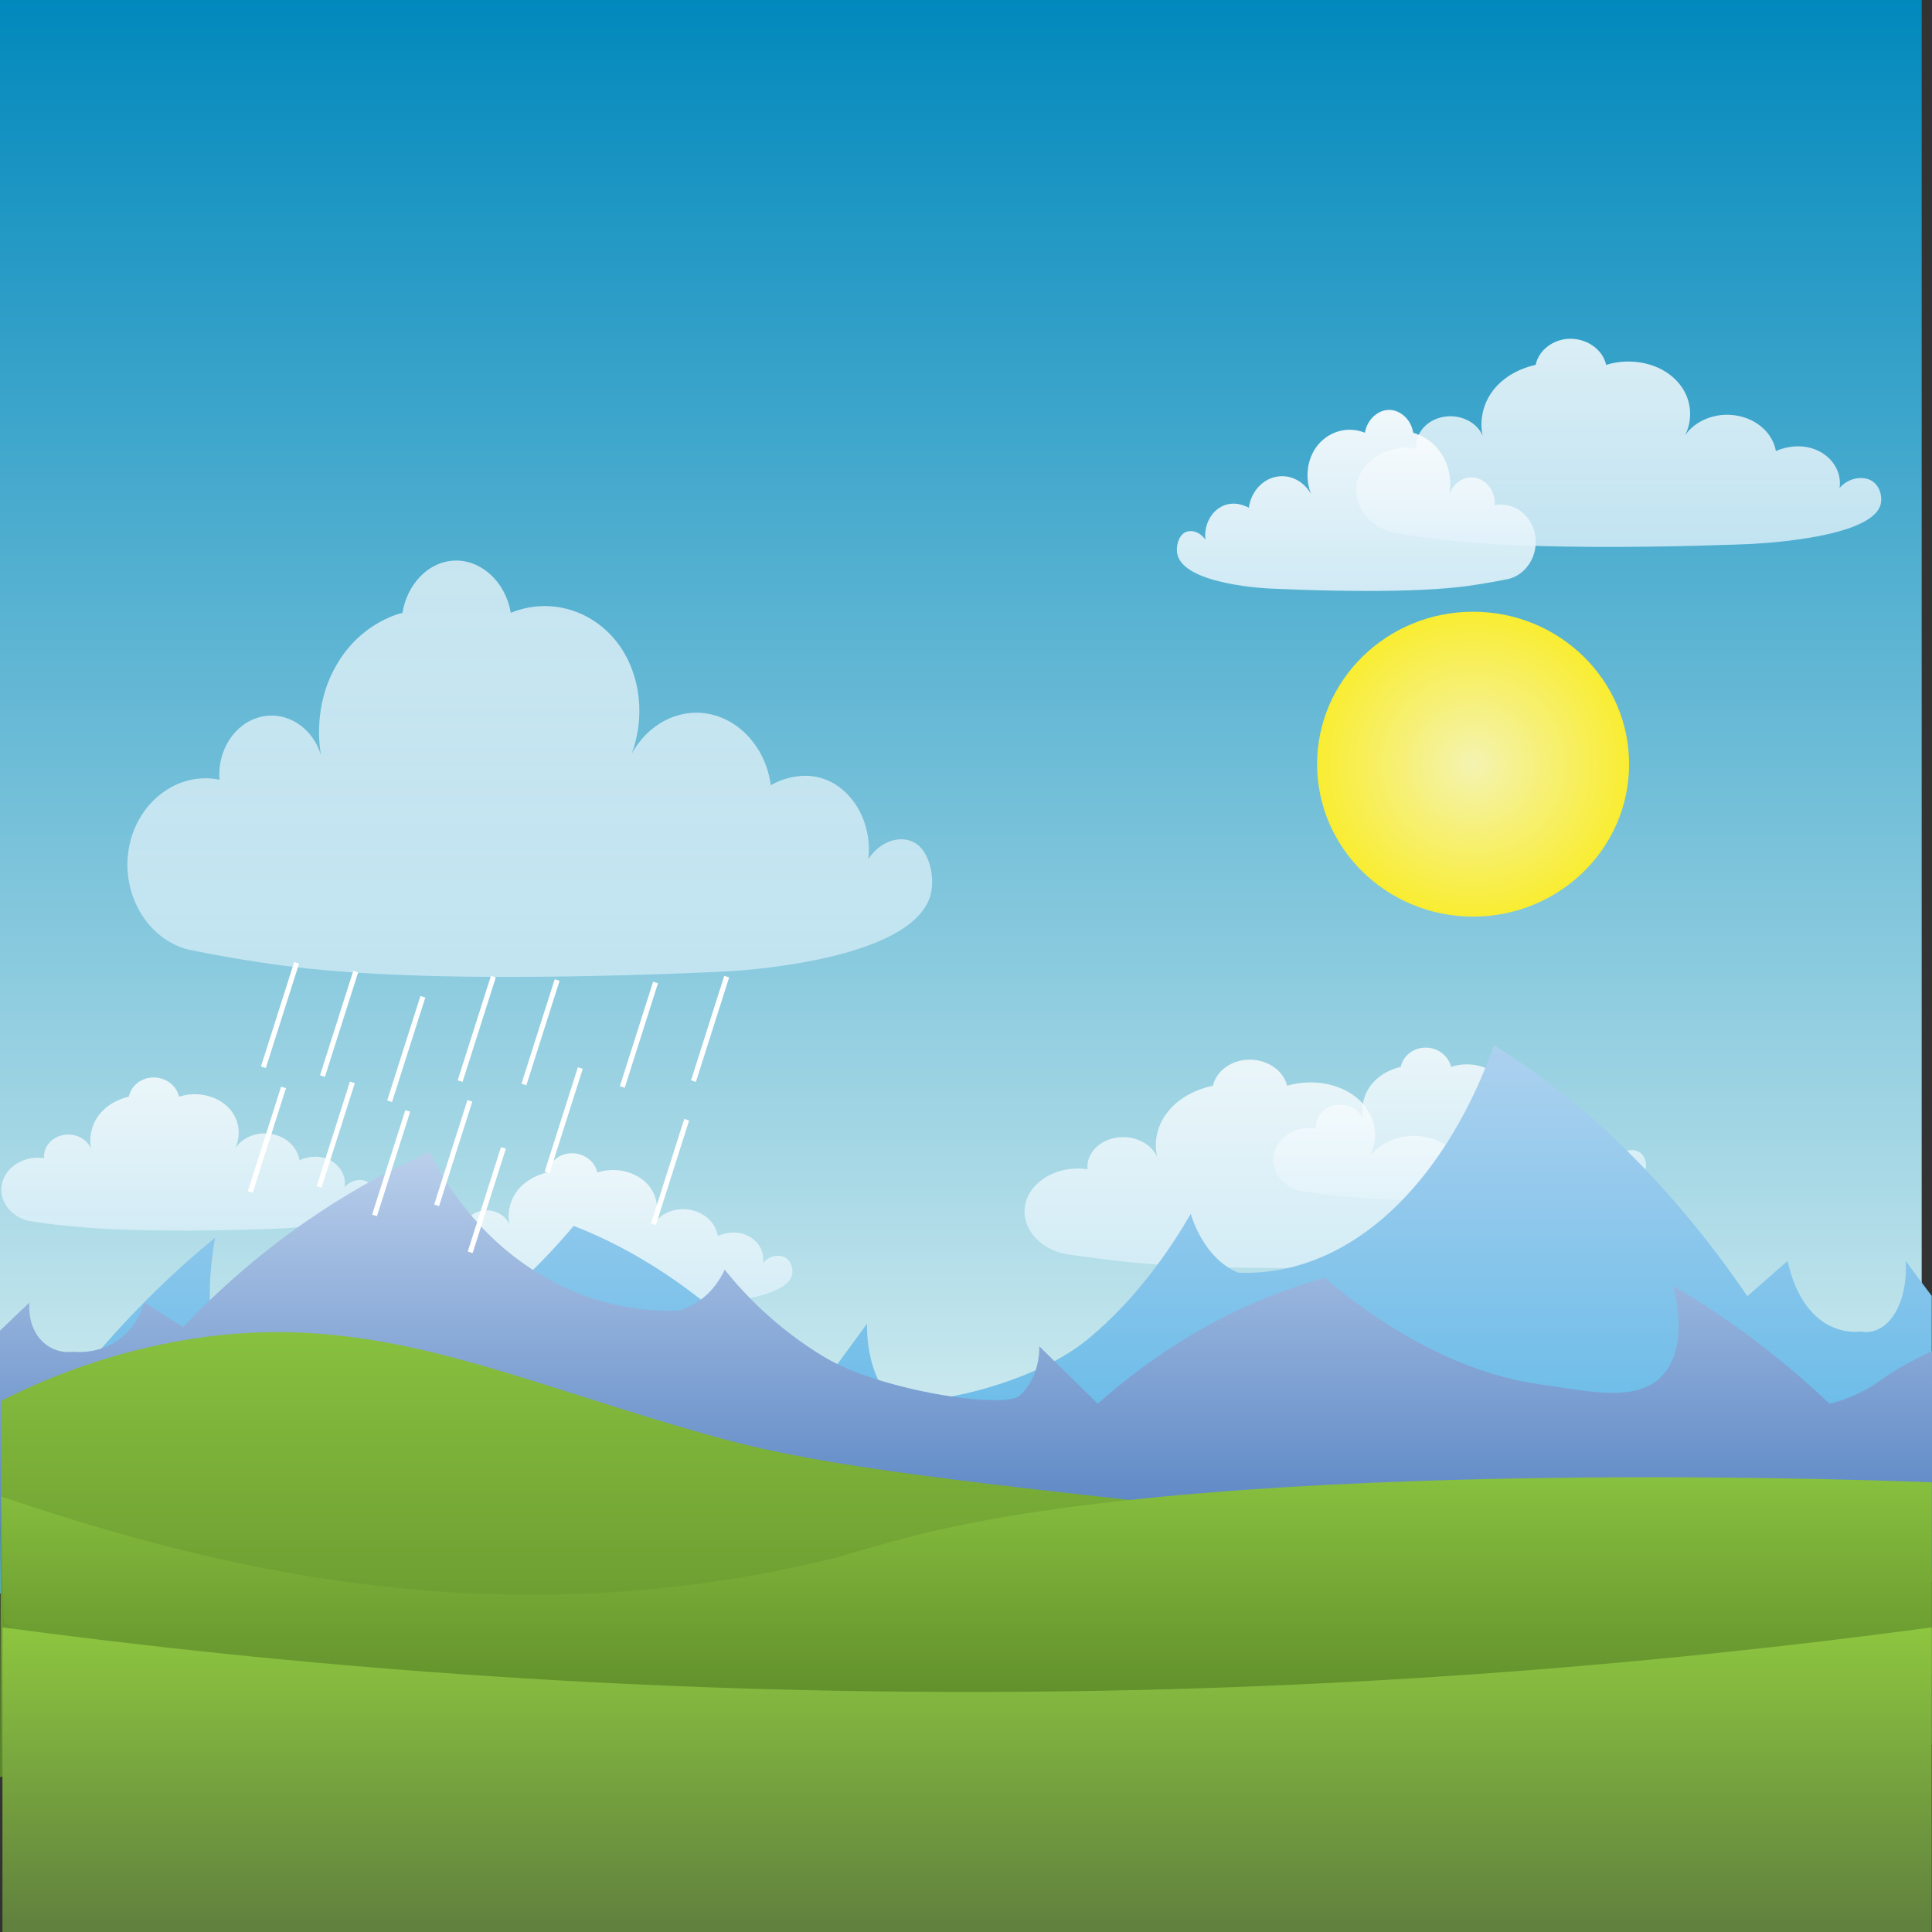 <?xml version="1.0" encoding="UTF-8" standalone="no"?>
<svg
   xmlns:dc="http://purl.org/dc/elements/1.1/"
   xmlns:cc="http://creativecommons.org/ns#"
   xmlns:rdf="http://www.w3.org/1999/02/22-rdf-syntax-ns#"
   xmlns:svg="http://www.w3.org/2000/svg"
   xmlns="http://www.w3.org/2000/svg"
   xmlns:sodipodi="http://sodipodi.sourceforge.net/DTD/sodipodi-0.dtd"
   xmlns:inkscape="http://www.inkscape.org/namespaces/inkscape"
   enable-background="new 0 0 792 612"
   version="1.1"
   viewBox="0 0 794 794"
   xml:space="preserve"
   id="svg102"
   sodipodi:docname="somecloudsday.svg"
   inkscape:version="0.92.3 (2405546, 2018-03-11)"
   width="794"
   height="794"><rect x="0" y="0" width="794" height="794" fill="#333333" stroke="none"/><defs
   id="defs106" /><sodipodi:namedview
   pagecolor="#ffffff"
   bordercolor="#666666"
   borderopacity="1"
   objecttolerance="10"
   gridtolerance="10"
   guidetolerance="10"
   inkscape:pageopacity="0"
   inkscape:pageshadow="2"
   inkscape:window-width="1366"
   inkscape:window-height="705"
   id="namedview104"
   showgrid="false"
   inkscape:zoom="0.25623693"
   inkscape:cx="441.55363"
   inkscape:cy="882.58271"
   inkscape:window-x="-8"
   inkscape:window-y="-8"
   inkscape:window-maximized="1"
   inkscape:current-layer="svg102" />
<style
   type="text/css"
   id="style2">
	.st0{fill:url(#t);}
	.st1{opacity:0.59;}
	.st2{fill:#F1F2F2;}
	.st3{fill:url(#u);}
	.st4{opacity:0.68;fill:url(#v);}
	.st5{opacity:0.82;fill:url(#w);}
	.st6{opacity:0.92;fill:url(#x);}
	.st7{opacity:0.79;fill:url(#y);}
	.st8{opacity:0.79;fill:url(#z);}
	.st9{opacity:0.79;fill:url(#aa);}
	.st10{opacity:0.79;fill:url(#ab);}
	.st11{fill:url(#o);}
	.st12{fill:url(#p);}
	.st13{fill:url(#q);}
	.st14{fill:url(#r);}
	.st15{fill:url(#s);}
	.st16{fill:url(#SVGID_15_);}
	.st17{fill:url(#SVGID_16_);}
	.st18{opacity:0.68;fill:url(#SVGID_17_);}
	.st19{opacity:0.82;fill:url(#SVGID_18_);}
	.st20{opacity:0.92;fill:url(#SVGID_19_);}
	.st21{opacity:0.79;fill:url(#SVGID_20_);}
	.st22{opacity:0.79;fill:url(#SVGID_21_);}
	.st23{opacity:0.79;fill:url(#SVGID_22_);}
	.st24{opacity:0.79;fill:url(#SVGID_23_);}
	.st25{fill:url(#SVGID_24_);}
	.st26{fill:url(#SVGID_25_);}
	.st27{fill:url(#SVGID_26_);}
	.st28{fill:url(#SVGID_27_);}
	.st29{fill:url(#SVGID_28_);}
	.st30{fill:url(#SVGID_29_);}
	.st31{fill:url(#SVGID_30_);}
	.st32{opacity:0.68;fill:url(#SVGID_31_);}
	.st33{opacity:0.82;fill:url(#SVGID_32_);}
	.st34{opacity:0.92;fill:url(#SVGID_33_);}
	.st35{opacity:0.79;fill:url(#SVGID_34_);}
	.st36{opacity:0.79;fill:url(#SVGID_35_);}
	.st37{opacity:0.79;fill:url(#SVGID_36_);}
	.st38{opacity:0.79;fill:url(#SVGID_37_);}
	.st39{fill:url(#SVGID_38_);}
	.st40{fill:url(#SVGID_39_);}
	.st41{fill:url(#SVGID_40_);}
	.st42{fill:url(#SVGID_41_);}
	.st43{fill:url(#SVGID_42_);}
	.st44{fill:url(#SVGID_43_);}
	.st45{fill:url(#SVGID_44_);}
	.st46{opacity:0.68;fill:url(#SVGID_45_);}
	.st47{opacity:0.82;fill:url(#SVGID_46_);}
	.st48{opacity:0.92;fill:url(#SVGID_47_);}
	.st49{opacity:0.79;fill:url(#SVGID_48_);}
	.st50{opacity:0.79;fill:url(#SVGID_49_);}
	.st51{opacity:0.79;fill:url(#SVGID_50_);}
	.st52{opacity:0.79;fill:url(#SVGID_51_);}
	.st53{fill:url(#SVGID_52_);}
	.st54{fill:url(#SVGID_53_);}
	.st55{fill:url(#SVGID_54_);}
	.st56{fill:url(#SVGID_55_);}
	.st57{fill:url(#SVGID_56_);}
	.st58{fill:url(#SVGID_57_);}
	.st59{fill:url(#SVGID_58_);}
	.st60{opacity:0.68;fill:url(#SVGID_59_);}
	.st61{opacity:0.82;fill:url(#SVGID_60_);}
	.st62{opacity:0.92;fill:url(#SVGID_61_);}
	.st63{opacity:0.79;fill:url(#SVGID_62_);}
	.st64{opacity:0.79;fill:url(#SVGID_63_);}
	.st65{opacity:0.79;fill:url(#SVGID_64_);}
	.st66{opacity:0.79;fill:url(#SVGID_65_);}
	.st67{fill:url(#SVGID_66_);}
	.st68{fill:url(#SVGID_67_);}
	.st69{fill:url(#SVGID_68_);}
	.st70{fill:url(#SVGID_69_);}
	.st71{fill:url(#SVGID_70_);}
</style>
		<linearGradient
   id="t"
   x1="396"
   x2="396"
   y1="-0.027"
   y2="455.97"
   gradientUnits="userSpaceOnUse"
   gradientTransform="matrix(1.002,0,0,1.356,-4.139,-4.039)">
			<stop
   stop-color="#0088BC"
   offset="0"
   id="stop4" />
			<stop
   stop-color="#D5EEF1"
   offset=".995"
   id="stop6" />
		</linearGradient>
		
		<radialGradient
   id="u"
   cx="595.71"
   cy="185.29"
   r="55.708"
   gradientUnits="userSpaceOnUse"
   gradientTransform="matrix(1.151,0,0,1.125,-80.261,105.632)">
			<stop
   stop-color="#F4F3B0"
   offset=".01"
   id="stop11" />
			<stop
   stop-color="#F9ED32"
   offset="1"
   id="stop13" />
		</radialGradient>
		
		<linearGradient
   id="v"
   x1="217.2"
   x2="217.2"
   y1="110.88"
   y2="263"
   gradientUnits="userSpaceOnUse"
   gradientTransform="matrix(1.002,0,0,1.125,0,105.632)">
			<stop
   stop-color="#fff"
   offset="0"
   id="stop18" />
			<stop
   stop-color="#DBEFF9"
   offset=".995"
   id="stop20" />
		</linearGradient>
		
		<linearGradient
   id="w"
   x1="663.58"
   x2="663.58"
   y1="29.877"
   y2="105.94"
   gradientUnits="userSpaceOnUse"
   gradientTransform="matrix(1.002,0,0,1.125,0,105.632)">
			<stop
   stop-color="#fff"
   offset="0"
   id="stop25" />
			<stop
   stop-color="#DBEFF9"
   offset=".995"
   id="stop27" />
		</linearGradient>
		
			<linearGradient
   id="x"
   x1="267.39"
   x2="267.39"
   y1="55.877"
   y2="121.97"
   gradientTransform="matrix(-1.143,0,0,1.125,862.975,105.632)"
   gradientUnits="userSpaceOnUse">
			<stop
   stop-color="#fff"
   offset="0"
   id="stop32" />
			<stop
   stop-color="#DBEFF9"
   offset=".995"
   id="stop34" />
		</linearGradient>
		
		<linearGradient
   id="y"
   x1="248.47"
   x2="248.47"
   y1="327.54"
   y2="383.57"
   gradientUnits="userSpaceOnUse"
   gradientTransform="matrix(1.002,0,0,1.125,0,105.632)">
			<stop
   stop-color="#fff"
   offset="0"
   id="stop39" />
			<stop
   stop-color="#DBEFF9"
   offset=".995"
   id="stop41" />
		</linearGradient>
		
		<linearGradient
   id="z"
   x1="77"
   x2="77"
   y1="299.9"
   y2="355.93"
   gradientUnits="userSpaceOnUse"
   gradientTransform="matrix(1.002,0,0,1.125,0,105.632)">
			<stop
   stop-color="#fff"
   offset="0"
   id="stop46" />
			<stop
   stop-color="#DBEFF9"
   offset=".995"
   id="stop48" />
		</linearGradient>
		
		<linearGradient
   id="aa"
   x1="598.53"
   x2="598.53"
   y1="288.94"
   y2="344.97"
   gradientUnits="userSpaceOnUse"
   gradientTransform="matrix(1.002,0,0,1.125,0,105.632)">
			<stop
   stop-color="#fff"
   offset="0"
   id="stop53" />
			<stop
   stop-color="#DBEFF9"
   offset=".995"
   id="stop55" />
		</linearGradient>
		
		<linearGradient
   id="ab"
   x1="532.94"
   x2="532.94"
   y1="293.3"
   y2="369.36"
   gradientUnits="userSpaceOnUse"
   gradientTransform="matrix(1.002,0,0,1.125,0,105.632)">
			<stop
   stop-color="#fff"
   offset="0"
   id="stop60" />
			<stop
   stop-color="#DBEFF9"
   offset=".995"
   id="stop62" />
		</linearGradient>
		
			<linearGradient
   id="o"
   x1="399.86"
   x2="399.86"
   y1="287.97"
   y2="488.35"
   gradientTransform="matrix(-1.002,0,0,1.125,797.769,105.632)"
   gradientUnits="userSpaceOnUse">
			<stop
   stop-color="#ADD1EF"
   offset="0"
   id="stop67" />
			<stop
   stop-color="#4DB3E6"
   offset=".995"
   id="stop69" />
		</linearGradient>
		
		<linearGradient
   id="p"
   x1="396"
   x2="396"
   y1="326.97"
   y2="466.96"
   gradientUnits="userSpaceOnUse"
   gradientTransform="matrix(1.002,0,0,1.125,0,105.632)">
			<stop
   stop-color="#BACFEB"
   offset="0"
   id="stop74" />
			<stop
   stop-color="#5783C3"
   offset="1"
   id="stop76" />
		</linearGradient>
		
		<linearGradient
   id="q"
   x1="396"
   x2="396"
   y1="392.83"
   y2="555.35"
   gradientUnits="userSpaceOnUse"
   gradientTransform="matrix(1.002,0,0,1.125,0,105.632)">
			<stop
   stop-color="#88C03F"
   offset="0"
   id="stop81" />
			<stop
   stop-color="#5C892A"
   offset=".967"
   id="stop83" />
		</linearGradient>
		
		<linearGradient
   id="r"
   x1="396.26"
   x2="396.26"
   y1="445.86"
   y2="578.58"
   gradientUnits="userSpaceOnUse"
   gradientTransform="matrix(1.002,0,0,1.125,0,105.632)">
			<stop
   stop-color="#88C03F"
   offset="0"
   id="stop88" />
			<stop
   stop-color="#48701F"
   offset=".997"
   id="stop90" />
		</linearGradient>
		
		<linearGradient
   id="s"
   x1="396.5"
   x2="396.5"
   y1="500.68"
   y2="612.03"
   gradientUnits="userSpaceOnUse"
   gradientTransform="matrix(1.002,0,0,1.125,0,105.632)">
			<stop
   stop-color="#8DC63F"
   offset="0"
   id="stop95" />
			<stop
   stop-color="#61823E"
   offset=".969"
   id="stop97" />
		</linearGradient>
		<rect
   class="st0"
   width="793.9"
   height="618.424"
   id="rect9"
   style="fill:url(#t);stroke-width:1.166"
   x="-4.139"
   y="-4.039" /><ellipse
   style="fill:url(#u);stroke-width:1.138"
   class="st3"
   cx="605.408"
   cy="314.051"
   id="circle16"
   rx="64.112"
   ry="62.649" /><path
   inkscape:connector-curvature="0"
   style="opacity:0.68;fill:url(#v);stroke-width:1.062"
   class="st4"
   d="m 77.185,390.197 c -16.74,-4.387 -27.466,-22.833 -24.258,-41.391 3.208,-19.009 20.048,-31.943 37.289,-28.344 -1.002,-12.26 6.415,-23.395 17.041,-25.87 10.525,-2.474 21.151,4.274 24.659,15.747 -0.601,-3.374 -3.308,-20.471 6.415,-37.117 9.423,-16.309 23.957,-20.583 27.065,-21.371 1.905,-11.585 10.224,-20.358 20.048,-21.371 11.227,-1.237 22.153,7.873 24.459,21.371 16.339,-6.636 34.382,-1.012 44.707,13.497 8.721,12.372 10.525,29.356 5.012,44.428 6.716,-12.372 19.547,-18.896 32.077,-16.309 12.931,2.699 23.155,14.509 25.06,29.244 0.601,-0.337 14.034,-8.548 27.065,0 9.222,6.074 14.435,18.109 13.031,30.369 4.912,-7.536 13.232,-10.01 19.046,-6.749 5.914,3.374 8.42,13.835 6.616,21.146 -7.217,28.344 -83.801,31.718 -83.801,31.718 0,0 -48.516,2.587 -99.237,2.25 -47.915,-0.337 -71.872,-3.149 -82.197,-4.499 -16.54,-2.137 -30.373,-4.724 -40.096,-6.749 z"
   id="path23" /><path
   inkscape:connector-curvature="0"
   style="opacity:0.82;fill:url(#w);stroke-width:1.062"
   class="st5"
   d="m 573.573,219.121 c -10.926,-2.137 -17.843,-11.473 -15.838,-20.696 2.105,-9.56 13.031,-15.972 24.358,-14.172 -0.601,-6.074 4.21,-11.698 11.127,-12.935 6.816,-1.237 13.833,2.137 16.139,7.873 -0.401,-1.687 -2.105,-10.235 4.11,-18.559 6.115,-8.098 15.637,-10.235 17.642,-10.685 1.203,-5.849 6.716,-10.123 13.031,-10.685 7.318,-0.562 14.435,3.937 15.938,10.685 10.625,-3.262 22.454,-0.562 29.17,6.749 5.714,6.186 6.917,14.734 3.308,22.158 4.31,-6.186 12.73,-9.448 20.95,-8.098 8.42,1.35 15.036,7.198 16.339,14.622 0.401,-0.225 9.122,-4.274 17.642,0 6.014,3.037 9.423,8.998 8.52,15.184 3.208,-3.824 8.621,-5.061 12.43,-3.374 3.909,1.687 5.513,6.861 4.31,10.573 -4.711,14.172 -54.631,15.859 -54.631,15.859 0,0 -31.676,1.35 -64.755,1.125 -31.275,-0.225 -46.912,-1.575 -53.628,-2.25 -10.826,-1.012 -19.847,-2.362 -26.163,-3.374 z"
   id="path30" /><path
   inkscape:connector-curvature="0"
   style="opacity:0.92;fill:url(#x);stroke-width:1.062"
   class="st6"
   d="m 620.084,237.904 c 7.418,-1.912 12.229,-9.898 10.826,-17.996 -1.403,-8.323 -8.921,-13.835 -16.64,-12.26 0.401,-5.286 -2.907,-10.123 -7.618,-11.248 -4.711,-1.012 -9.423,1.912 -11.026,6.861 0.301,-1.462 1.504,-8.886 -2.807,-16.084 -4.21,-7.086 -10.726,-8.886 -12.029,-9.336 -0.802,-5.061 -4.611,-8.773 -8.921,-9.336 -5.012,-0.562 -9.924,3.487 -10.926,9.336 -7.318,-2.924 -15.337,-0.45 -19.948,5.849 -3.909,5.399 -4.711,12.822 -2.205,19.346 -3.007,-5.399 -8.721,-8.211 -14.334,-7.086 -5.814,1.125 -10.325,6.299 -11.227,12.71 -0.301,-0.112 -6.215,-3.712 -12.029,0 -4.11,2.587 -6.415,7.873 -5.814,13.16 -2.205,-3.262 -5.914,-4.387 -8.52,-2.924 -2.606,1.462 -3.809,5.961 -2.907,9.223 3.208,12.26 37.389,13.722 37.389,13.722 0,0 21.652,1.125 44.306,1.012 21.351,-0.112 32.077,-1.35 36.688,-1.912 7.217,-1.012 13.332,-2.137 17.742,-3.037 z"
   id="path37" /><path
   inkscape:connector-curvature="0"
   style="opacity:0.79;fill:url(#y);stroke-width:1.062"
   class="st7"
   d="m 183.94,532.93 c -7.718,-1.575 -12.73,-8.436 -11.227,-15.297 1.504,-6.974 9.322,-11.81 17.341,-10.46 -0.501,-4.499 3.007,-8.661 7.919,-9.56 4.912,-0.9 9.824,1.575 11.427,5.849 -0.301,-1.237 -1.504,-7.536 2.907,-13.722 4.411,-5.961 11.127,-7.536 12.53,-7.873 0.902,-4.274 4.711,-7.536 9.322,-7.873 5.212,-0.45 10.224,2.924 11.327,7.873 7.618,-2.474 15.938,-0.337 20.75,4.949 4.01,4.499 4.912,10.798 2.306,16.309 3.107,-4.612 9.022,-6.974 14.835,-5.961 6.014,1.012 10.726,5.286 11.628,10.798 0.301,-0.112 6.516,-3.149 12.53,0 4.31,2.25 6.716,6.636 6.014,11.135 2.306,-2.812 6.115,-3.712 8.821,-2.474 2.706,1.237 3.909,5.061 3.007,7.761 -3.308,10.46 -38.793,11.698 -38.793,11.698 0,0 -22.554,1.012 -46.01,0.787 -22.253,-0.112 -33.38,-1.125 -38.091,-1.687 -7.618,-0.562 -14.034,-1.575 -18.544,-2.25 z"
   id="path44" /><path
   inkscape:connector-curvature="0"
   style="opacity:0.79;fill:url(#z);stroke-width:1.062"
   class="st8"
   d="M 12.029,501.774 C 4.31,500.199 -0.702,493.338 0.802,486.477 2.306,479.503 10.124,474.667 18.143,476.017 c -0.501,-4.499 3.007,-8.661 7.919,-9.56 4.912,-0.9 9.824,1.575 11.427,5.849 -0.301,-1.237 -1.504,-7.536 2.907,-13.722 4.411,-5.961 11.127,-7.536 12.53,-7.873 0.902,-4.274 4.711,-7.536 9.322,-7.873 5.212,-0.45 10.224,2.924 11.327,7.873 7.618,-2.474 15.938,-0.337 20.75,4.949 4.01,4.499 4.912,10.798 2.306,16.309 3.107,-4.612 9.022,-6.974 14.836,-5.961 6.014,1.012 10.726,5.286 11.628,10.798 0.301,-0.112 6.516,-3.149 12.53,0 4.31,2.25 6.716,6.636 6.014,11.135 2.306,-2.812 6.115,-3.712 8.821,-2.474 2.706,1.237 3.909,5.061 3.007,7.761 -3.308,10.46 -38.793,11.698 -38.793,11.698 0,0 -22.554,1.012 -46.01,0.787 -22.253,-0.112 -33.38,-1.125 -38.091,-1.687 -7.618,-0.562 -14.034,-1.462 -18.544,-2.25 z"
   id="path51" /><path
   inkscape:connector-curvature="0"
   style="opacity:0.79;fill:url(#aa);stroke-width:1.062"
   class="st9"
   d="m 534.78,489.514 c -7.718,-1.575 -12.73,-8.436 -11.227,-15.297 1.504,-6.974 9.322,-11.81 17.341,-10.46 -0.501,-4.499 3.007,-8.661 7.919,-9.56 4.912,-0.9 9.824,1.575 11.427,5.849 -0.301,-1.237 -1.504,-7.536 2.907,-13.722 4.411,-5.961 11.127,-7.536 12.53,-7.873 0.902,-4.274 4.711,-7.536 9.322,-7.873 5.212,-0.45 10.224,2.924 11.327,7.873 7.618,-2.474 15.938,-0.337 20.75,4.949 4.01,4.499 4.912,10.798 2.306,16.309 3.107,-4.612 9.022,-6.974 14.835,-5.961 6.014,1.012 10.726,5.286 11.628,10.798 0.301,-0.112 6.516,-3.149 12.53,0 4.31,2.25 6.716,6.636 6.014,11.135 2.306,-2.812 6.115,-3.712 8.821,-2.474 2.706,1.237 3.909,5.061 3.007,7.761 -3.308,10.46 -38.793,11.698 -38.793,11.698 0,0 -22.554,1.012 -46.01,0.787 -22.253,-0.112 -33.38,-1.125 -38.091,-1.687 -7.618,-0.562 -13.933,-1.575 -18.544,-2.25 z"
   id="path58" /><path
   inkscape:connector-curvature="0"
   style="opacity:0.79;fill:url(#ab);stroke-width:1.062"
   class="st10"
   d="m 438.048,515.383 c -11.427,-2.137 -18.745,-11.473 -16.64,-20.696 2.205,-9.56 13.733,-15.972 25.561,-14.172 -0.702,-6.074 4.411,-11.698 11.628,-12.935 7.217,-1.237 14.435,2.137 16.941,7.873 -0.401,-1.687 -2.205,-10.235 4.411,-18.559 6.415,-8.098 16.439,-10.235 18.544,-10.685 1.303,-5.849 7.017,-10.123 13.733,-10.685 7.718,-0.562 15.136,3.937 16.74,10.685 11.227,-3.262 23.556,-0.562 30.573,6.749 5.914,6.186 7.217,14.734 3.408,22.27 4.611,-6.186 13.332,-9.448 21.953,-8.098 8.921,1.35 15.838,7.198 17.141,14.622 0.401,-0.225 9.623,-4.274 18.544,0 6.315,3.037 9.823,8.998 8.921,15.184 3.408,-3.824 9.122,-5.061 13.031,-3.374 4.11,1.687 5.814,6.861 4.511,10.573 -4.912,14.172 -57.237,15.859 -57.337,15.859 0,0 -33.179,1.35 -67.862,1.125 -32.778,-0.225 -49.218,-1.575 -56.235,-2.25 -11.427,-1.125 -20.85,-2.474 -27.566,-3.487 z"
   id="path65" /><path
   inkscape:connector-curvature="0"
   style="fill:url(#o);stroke-width:1.062"
   class="st11"
   d="m 793.9,532.592 c -3.609,-4.836 -7.217,-9.56 -10.726,-14.397 0.1,1.125 1.002,13.722 -5.112,22.608 -5.513,7.986 -12.43,6.636 -13.432,6.411 -2.105,0.225 -14.735,1.462 -23.757,-12.935 -3.508,-5.624 -5.313,-11.81 -6.215,-16.084 l -16.54,14.509 c -14.435,-21.146 -33.58,-45.328 -57.738,-67.711 -16.64,-15.297 -32.377,-26.769 -46.411,-35.43 -5.012,14.284 -18.544,47.69 -45.308,70.86 -25.461,22.045 -49.318,23.058 -59.743,22.608 -3.107,-1.237 -9.122,-4.387 -14.435,-12.935 -2.506,-3.937 -4.11,-7.986 -5.112,-11.248 -8.42,14.509 -22.153,34.868 -42.301,51.514 -24.058,20.021 -76.082,30.481 -82.497,22.608 -8.621,-10.798 -8.32,-27.219 -8.22,-29.019 -8.22,11.248 -16.54,22.608 -24.759,33.855 -11.728,-14.734 -27.466,-31.718 -47.413,-46.678 -18.043,-13.61 -34.783,-22.045 -48.416,-27.332 -11.828,14.06 -48.215,54.776 -91.719,62.874 -19.747,3.712 -42.201,11.81 -52.526,-8.098 -8.119,-15.409 -5.012,-39.254 -3.107,-49.94 -15.938,13.047 -33.079,29.356 -50.521,49.94 -5.413,6.411 -10.625,12.935 -15.437,19.346 -5.914,-2.025 -22.053,-14.284 -22.053,-14.284 L 0,654.854 c 0,0 526.861,-3.149 793.9,-4.724"
   id="path72" /><path
   inkscape:connector-curvature="0"
   style="fill:url(#p);stroke-width:1.062"
   class="st12"
   d="m 0,546.877 c 4.01,-3.824 8.019,-7.761 12.129,-11.585 -0.1,0.787 -1.002,9.56 5.012,15.747 5.413,5.511 12.129,4.612 13.031,4.499 2.105,0.225 14.334,1.012 23.055,-8.998 3.408,-3.937 5.112,-8.211 6.014,-11.248 5.313,3.374 10.726,6.749 16.038,10.123 14.034,-14.847 32.678,-31.718 56.134,-47.24 16.139,-10.685 31.475,-18.671 45.108,-24.745 4.912,10.01 18.043,33.293 44.106,49.49 24.759,15.409 47.915,16.084 58.139,15.747 3.007,-0.9 8.921,-3.037 14.034,-8.998 2.406,-2.812 4.01,-5.624 5.012,-7.873 8.119,10.123 21.552,24.295 41.098,35.992 23.356,13.947 73.977,21.371 80.192,15.747 8.32,-7.536 8.019,-19.009 8.019,-20.246 l 24.058,23.62 C 462.607,566.673 477.944,554.75 497.29,544.29 c 17.542,-9.56 33.781,-15.409 47.113,-19.121 11.528,9.785 46.912,38.242 89.213,43.866 19.246,2.587 40.998,8.323 51.122,-5.624 7.819,-10.798 4.812,-27.332 3.007,-34.868 15.537,9.111 32.177,20.471 49.118,34.868 5.313,4.499 10.325,8.998 15.036,13.497 5.814,-1.462 13.532,-4.162 21.451,-10.01 8.42,-6.186 20.549,-11.473 20.649,-11.698 v 75.697 L 0,627.522"
   id="path79" /><path
   inkscape:connector-curvature="0"
   style="fill:url(#q);stroke-width:1.062"
   class="st13"
   d="M 0.501,575.671 C 19.747,565.998 43.905,556.55 72.173,551.376 152.866,536.529 207.998,567.123 297.712,591.53 c 42.401,11.473 100.44,17.771 216.518,30.369 123.295,13.385 279.669,23.17 279.669,23.17 v 43.191 c 0,0 -781.169,38.467 -793.9,42.066 z"
   id="path86" /><path
   inkscape:connector-curvature="0"
   style="fill:url(#r);stroke-width:1.062"
   class="st14"
   d="M 0.501,615.038 C 70.569,638.545 192.16,675.325 335.302,642.144 c 15.136,-3.487 9.924,-2.924 37.089,-10.123 131.815,-35.093 421.509,-22.833 421.509,-22.833 0,0 0,108.54 0,107.752 0,-0.787 -538.589,116.863 -792.196,-50.164 C 0.1,629.435 1.504,663.177 0.702,621.899 0.601,619.762 0.601,617.512 0.501,615.038 Z"
   id="path93" /><path
   inkscape:connector-curvature="0"
   style="fill:url(#s);stroke-width:1.062"
   class="st15"
   d="M 793.9,668.801 C 677.02,684.548 545.205,695.233 400.759,695.346 253.707,695.458 119.586,684.773 1.002,668.801 V 794.1 H 793.9 Z"
   id="path100" />
<path
   style="fill:none;stroke:#ffffff;stroke-width:2.1;stroke-linecap:butt;stroke-linejoin:miter;stroke-miterlimit:4;stroke-dasharray:none;stroke-opacity:1"
   d="m 228.976,402.752 c -13.659,42.929 -13.659,42.929 -13.659,42.929"
   id="path873-8"
   inkscape:connector-curvature="0" /><path
   style="fill:none;stroke:#ffffff;stroke-width:2.1;stroke-linecap:butt;stroke-linejoin:miter;stroke-miterlimit:4;stroke-dasharray:none;stroke-opacity:1"
   d="m 167.575,456.563 c -13.659,42.929 -13.659,42.929 -13.659,42.929"
   id="path873-0"
   inkscape:connector-curvature="0" /><path
   style="fill:none;stroke:#ffffff;stroke-width:2.1;stroke-linecap:butt;stroke-linejoin:miter;stroke-miterlimit:4;stroke-dasharray:none;stroke-opacity:1"
   d="M 173.784,409.65 C 160.125,452.579 160.125,452.579 160.125,452.579"
   id="path873-1"
   inkscape:connector-curvature="0" /><path
   style="fill:none;stroke:#ffffff;stroke-width:2.1;stroke-linecap:butt;stroke-linejoin:miter;stroke-miterlimit:4;stroke-dasharray:none;stroke-opacity:1"
   d="m 146.189,399.302 c -13.659,42.929 -13.659,42.929 -13.659,42.929"
   id="path873-09"
   inkscape:connector-curvature="0" /><path
   style="fill:none;stroke:#ffffff;stroke-width:2.1;stroke-linecap:butt;stroke-linejoin:miter;stroke-miterlimit:4;stroke-dasharray:none;stroke-opacity:1"
   d="m 121.903,395.697 c -13.659,42.929 -13.659,42.929 -13.659,42.929"
   id="path873-9"
   inkscape:connector-curvature="0" /><path
   style="fill:none;stroke:#ffffff;stroke-width:2.1;stroke-linecap:butt;stroke-linejoin:miter;stroke-miterlimit:4;stroke-dasharray:none;stroke-opacity:1"
   d="m 202.76,401.372 c -13.659,42.929 -13.659,42.929 -13.659,42.929"
   id="path873-3"
   inkscape:connector-curvature="0" /><path
   style="fill:none;stroke:#ffffff;stroke-width:2.1;stroke-linecap:butt;stroke-linejoin:miter;stroke-miterlimit:4;stroke-dasharray:none;stroke-opacity:1"
   d="m 193.101,452.424 c -13.659,42.929 -13.659,42.929 -13.659,42.929"
   id="path873-7"
   inkscape:connector-curvature="0" /><path
   style="fill:none;stroke:#ffffff;stroke-width:2.1;stroke-linecap:butt;stroke-linejoin:miter;stroke-miterlimit:4;stroke-dasharray:none;stroke-opacity:1"
   d="m 144.809,444.835 c -13.659,42.929 -13.659,42.929 -13.659,42.929"
   id="path873-45"
   inkscape:connector-curvature="0" /><path
   style="fill:none;stroke:#ffffff;stroke-width:2.1;stroke-linecap:butt;stroke-linejoin:miter;stroke-miterlimit:4;stroke-dasharray:none;stroke-opacity:1"
   d="m 116.523,446.905 c -13.659,42.929 -13.659,42.929 -13.659,42.929"
   id="path873-16"
   inkscape:connector-curvature="0" /><path
   style="fill:none;stroke:#ffffff;stroke-width:2.1;stroke-linecap:butt;stroke-linejoin:miter;stroke-miterlimit:4;stroke-dasharray:none;stroke-opacity:1"
   d="m 206.899,471.741 c -13.659,42.929 -13.659,42.929 -13.659,42.929"
   id="path873-44"
   inkscape:connector-curvature="0" /><path
   style="fill:none;stroke:#ffffff;stroke-width:2.1;stroke-linecap:butt;stroke-linejoin:miter;stroke-miterlimit:4;stroke-dasharray:none;stroke-opacity:1"
   d="m 298.655,401.372 c -13.659,42.929 -13.659,42.929 -13.659,42.929"
   id="path873-99"
   inkscape:connector-curvature="0" /><path
   style="fill:none;stroke:#ffffff;stroke-width:2.1;stroke-linecap:butt;stroke-linejoin:miter;stroke-miterlimit:4;stroke-dasharray:none;stroke-opacity:1"
   d="m 269.408,403.783 c -13.659,42.929 -13.659,42.929 -13.659,42.929"
   id="path873-46"
   inkscape:connector-curvature="0" /><path
   style="fill:none;stroke:#ffffff;stroke-width:2.1;stroke-linecap:butt;stroke-linejoin:miter;stroke-miterlimit:4;stroke-dasharray:none;stroke-opacity:1"
   d="m 238.497,438.936 c -13.659,42.929 -13.659,42.929 -13.659,42.929"
   id="path873-83"
   inkscape:connector-curvature="0" /><path
   style="fill:none;stroke:#ffffff;stroke-width:2.1;stroke-linecap:butt;stroke-linejoin:miter;stroke-miterlimit:4;stroke-dasharray:none;stroke-opacity:1"
   d="m 282.202,460.194 c -13.659,42.929 -13.659,42.929 -13.659,42.929"
   id="path873-18"
   inkscape:connector-curvature="0" /></svg>
